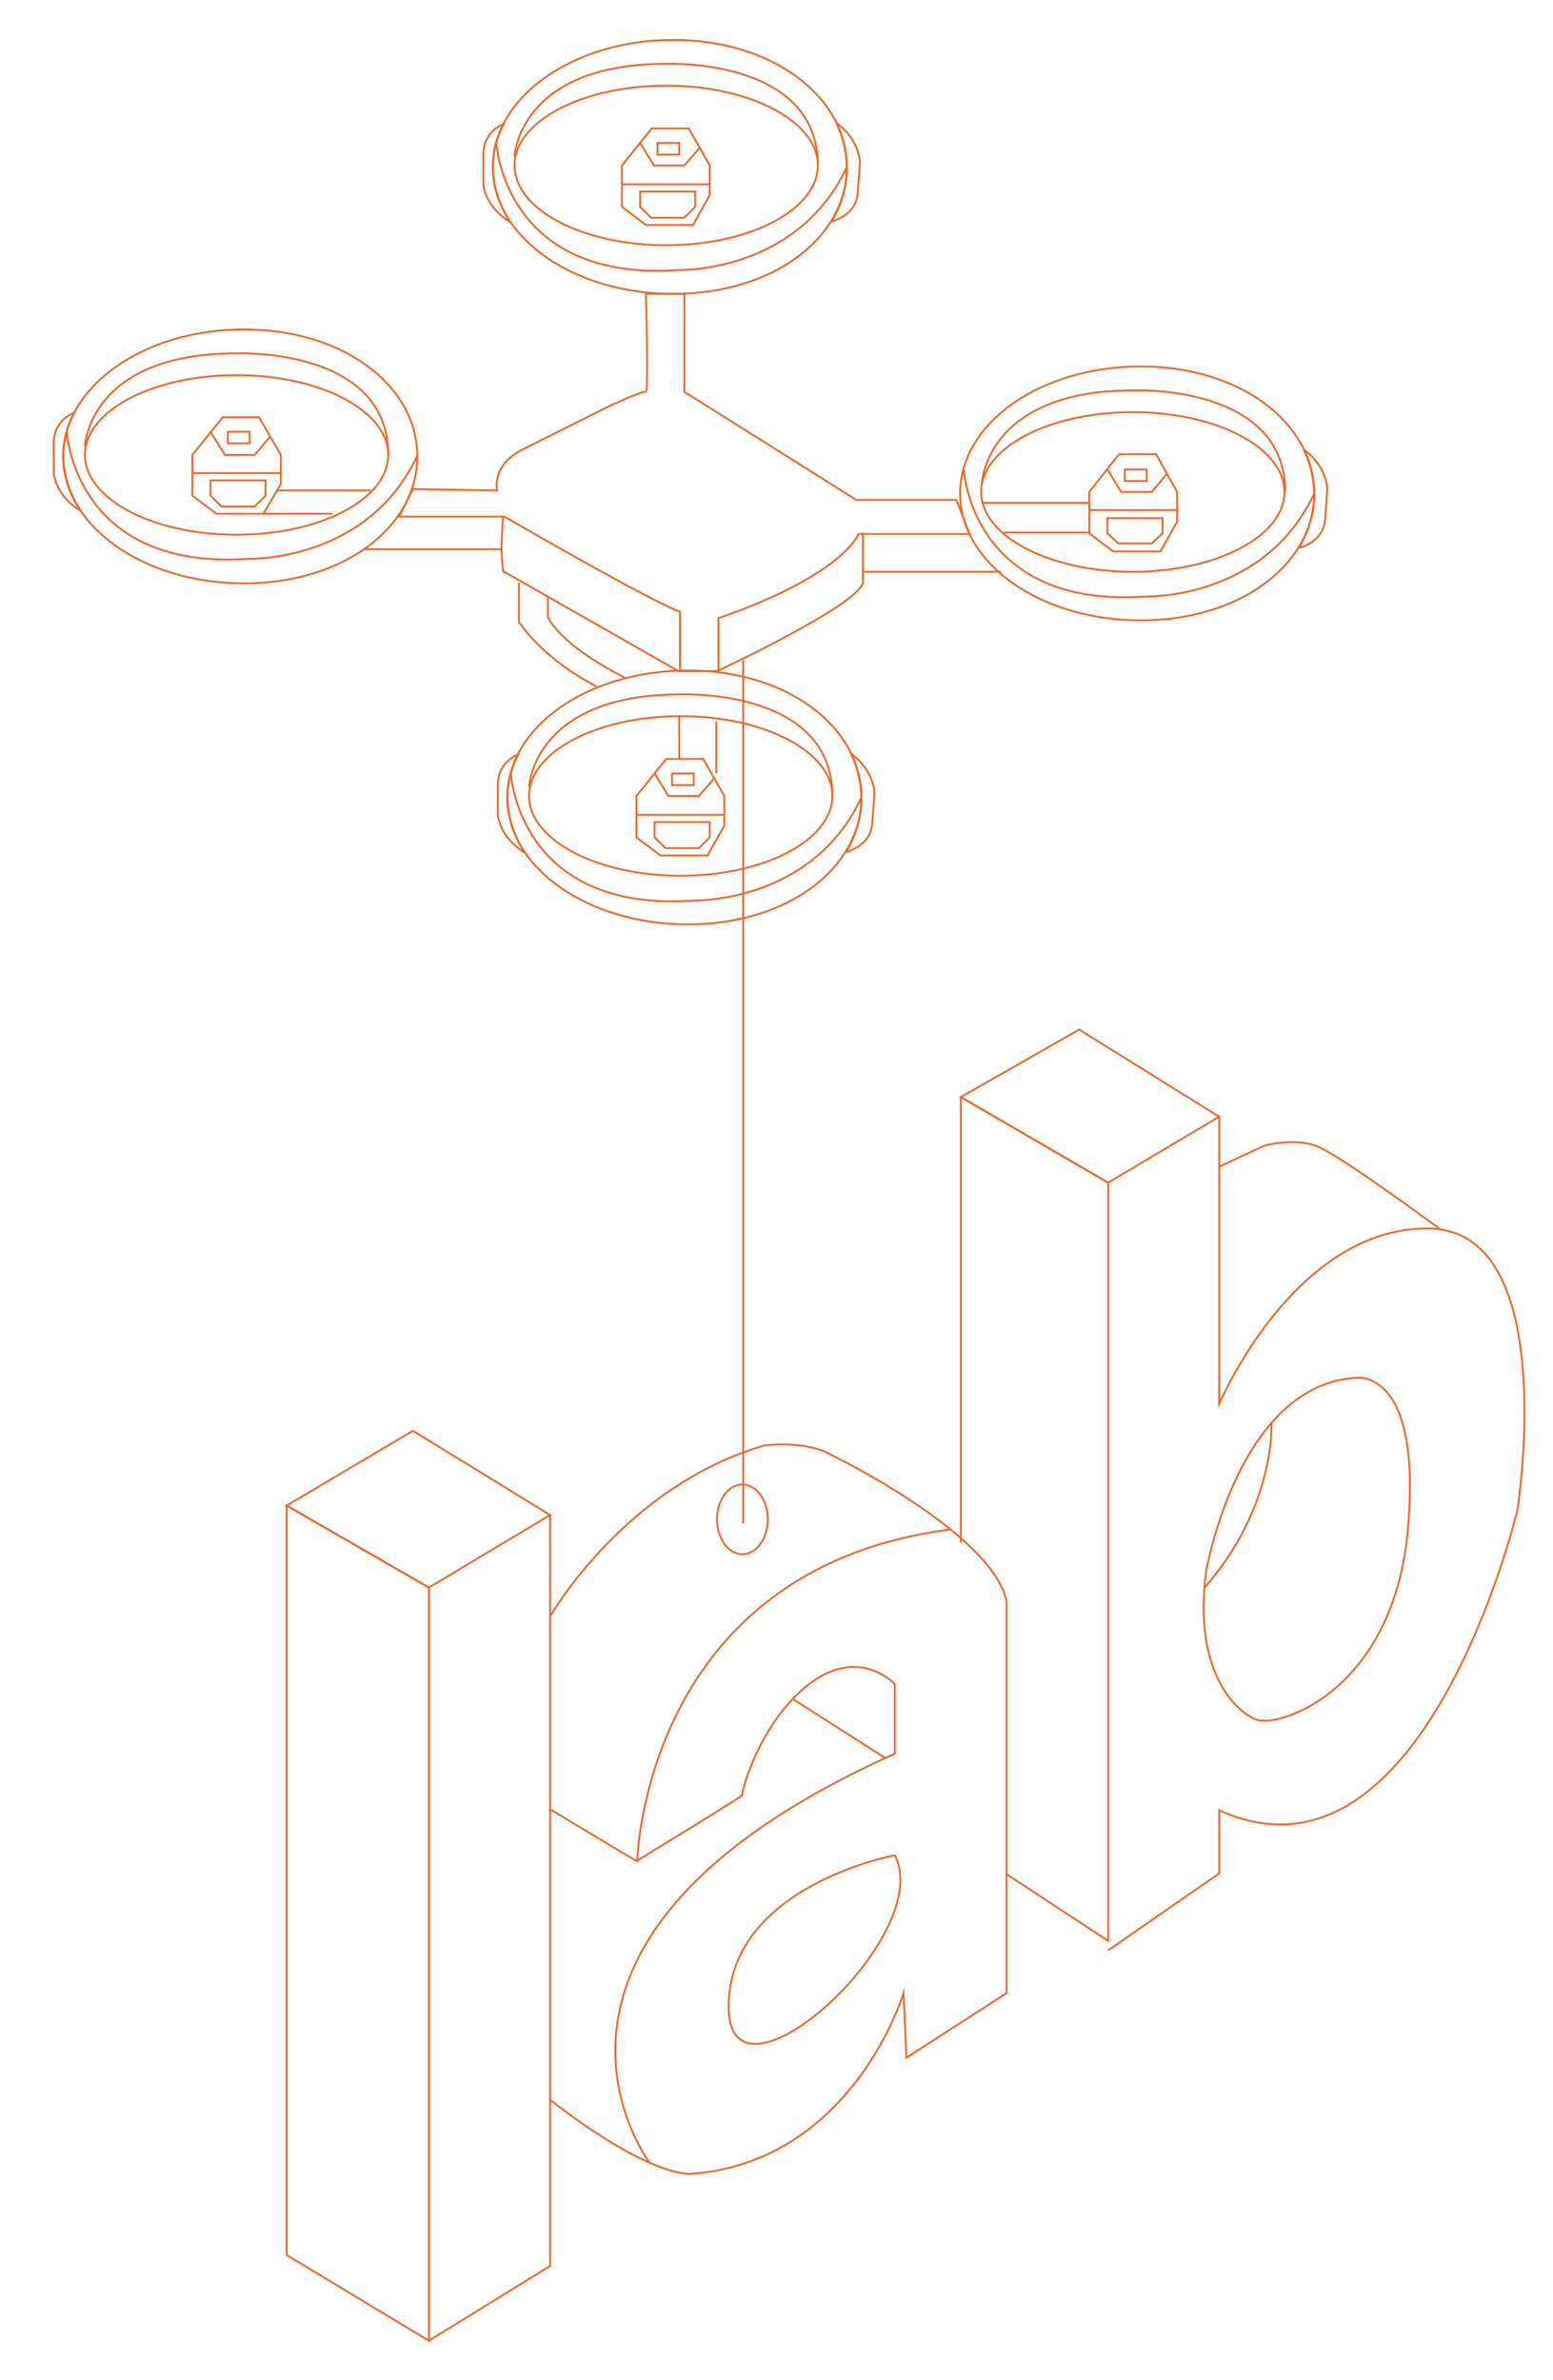 <?xml version="1.0" encoding="utf-8"?>
<!-- Generator: Adobe Illustrator 25.1.0, SVG Export Plug-In . SVG Version: 6.00 Build 0)  -->
<svg version="1.1" id="Layer_1" xmlns="http://www.w3.org/2000/svg" xmlns:xlink="http://www.w3.org/1999/xlink" x="0px" y="0px"
	 viewBox="0 0 214 328" style="enable-background:new 0 0 214 328;" xml:space="preserve">
<style type="text/css">
	.st0{fill:none;stroke:#F16522;stroke-width:0.25;stroke-miterlimit:10;}
</style>
<path class="st0" d="M68.5,67.6c0,0-0.9-3.6,3.8-5.8L83.9,56c0,0,4.7-2.2,5.1-2c0.4,0.2,0-13.5,0-13.5h5.3V54L118,68.9h13.8l1.8,4.7
	h-15.3c0,0-2,5.6-19.3,11.6v7.3h-5.3v-8.2c0,0-1.8-0.2-24.2-13.1H55l1.9-3.8L68.5,67.6z"/>
<ellipse class="st0" cx="32.6" cy="62.7" rx="20.9" ry="11"/>
<path class="st0" d="M11.7,61.5c0,0,0.5-12.8,20.9-12.8c0,0,20.9-0.9,20.9,14"/>
<path class="st0" d="M57.5,62.9c0,9.7-10.1,17.5-23.9,17.5S8.7,72.5,8.7,62.9s11.1-17.5,24.9-17.5S57.5,53.2,57.5,62.9z"/>
<path class="st0" d="M9.2,59.5c0,0,1,19.3,25.3,17.5c0,0,16.2,0.4,23-14.2"/>
<polygon class="st0" points="26.5,62.7 26.5,68.3 29.8,70.8 36.3,70.8 38.7,66.7 38.7,62.7 35.7,57.5 30.7,57.5 "/>
<polyline class="st0" points="29,59.5 31,62.7 35.1,62.7 37.2,60.2 "/>
<line class="st0" x1="26.5" y1="65.2" x2="38.7" y2="65.2"/>
<rect x="31.4" y="59.5" class="st0" width="3" height="1.6"/>
<polygon class="st0" points="29,66.2 36.6,66.2 36.6,68.3 35.1,69.8 30.5,69.8 29,68.3 "/>
<path class="st0" d="M38.2,67.6"/>
<line class="st0" x1="51.1" y1="67.6" x2="38.2" y2="67.6"/>
<line class="st0" x1="36.3" y1="70.8" x2="45.8" y2="70.8"/>
<path class="st0" d="M10.2,56.9c0,0-2.8,0.9-2.8,4.2v4.1c0,0,0.2,3.1,3.7,5.2C11.2,70.4,6.4,64.3,10.2,56.9z"/>
<polyline class="st0" points="69.3,71.1 69.1,75.7 50.1,75.7 "/>
<ellipse class="st0" cx="156.1" cy="67.8" rx="20.9" ry="11"/>
<path class="st0" d="M135.3,66.6c0,0,0.5-12.8,20.9-12.8c0,0,20.9-0.9,20.9,14"/>
<path class="st0" d="M181.1,68c0,9.7-10.1,17.5-23.9,17.5s-24.9-7.8-24.9-17.5s11.1-17.5,24.9-17.5S181.1,58.4,181.1,68z"/>
<path class="st0" d="M132.8,64.7c0,0,1,19.3,25.3,17.5c0,0,16.2,0.4,23-14.2"/>
<polygon class="st0" points="150.1,67.8 150.1,73.5 153.4,76 159.9,76 162.2,71.9 162.2,67.8 159.3,62.6 154.2,62.6 "/>
<polyline class="st0" points="152.6,64.7 154.5,67.8 158.7,67.8 160.8,65.3 "/>
<line class="st0" x1="150.1" y1="70.3" x2="162.2" y2="70.3"/>
<rect x="155" y="64.7" class="st0" width="3" height="1.6"/>
<polygon class="st0" points="152.6,71.4 160.2,71.4 160.2,73.5 158.7,74.9 154.1,74.9 152.6,73.5 "/>
<path class="st0" d="M161.8,72.7"/>
<path class="st0" d="M179,75.5c0,0,3.4-0.7,3.6-4l0.3-4.1c0,0,0-3.1-3.3-5.5C179.6,61.9,183.3,68.3,179,75.5z"/>
<path class="st0" d="M69.1,75.7l0.2,3l24.2,13.8h5.3c0,0,18.9-8.8,20.1-12.1v-7"/>
<line class="st0" x1="119" y1="78.8" x2="137.9" y2="78.8"/>
<ellipse class="st0" cx="91.8" cy="22.8" rx="20.9" ry="11"/>
<path class="st0" d="M70.9,21.6c0,0,0.5-12.8,20.9-12.8c0,0,20.9-0.9,20.9,14"/>
<path class="st0" d="M116.7,23c0,9.7-10.1,17.5-23.9,17.5S67.9,32.7,67.9,23S79.1,5.5,92.8,5.5S116.7,13.4,116.7,23z"/>
<path class="st0" d="M68.4,19.7c0,0,1,19.3,25.3,17.5c0,0,16.2,0.4,23-14.2"/>
<polygon class="st0" points="85.7,22.8 85.7,28.5 89,31 95.5,31 97.8,26.9 97.8,22.8 94.9,17.7 89.8,17.7 "/>
<polyline class="st0" points="88.2,19.7 90.1,22.8 94.3,22.8 96.4,20.4 "/>
<line class="st0" x1="85.7" y1="25.4" x2="97.8" y2="25.4"/>
<rect x="90.6" y="19.7" class="st0" width="3" height="1.6"/>
<polygon class="st0" points="88.2,26.4 95.8,26.4 95.8,28.5 94.3,30 89.7,30 88.2,28.5 "/>
<path class="st0" d="M97.4,27.7"/>
<path class="st0" d="M97.4,27.7"/>
<path class="st0" d="M110.3,27.7"/>
<path class="st0" d="M105,31"/>
<path class="st0" d="M95.5,31"/>
<path class="st0" d="M69.4,17.1c0,0-2.8,0.9-2.8,4.2v4.1c0,0,0.2,3.1,3.7,5.2C70.4,30.6,65.6,24.5,69.4,17.1z"/>
<path class="st0" d="M114.6,30.5c0,0,3.4-0.7,3.6-4l0.3-4.1c0,0,0-3.1-3.3-5.5C115.2,16.9,118.9,23.4,114.6,30.5z"/>
<ellipse class="st0" cx="93.8" cy="109.7" rx="20.9" ry="11"/>
<path class="st0" d="M72.9,108.5c0,0,0.5-12.8,20.9-12.8c0,0,20.9-0.9,20.9,14"/>
<path class="st0" d="M118.7,109.9c0,9.7-10.1,17.5-23.9,17.5s-24.9-7.8-24.9-17.5s11.1-17.5,24.9-17.5S118.7,100.3,118.7,109.9z"/>
<path class="st0" d="M70.4,106.6c0,0,1,19.3,25.3,17.5c0,0,16.2,0.4,23-14.2"/>
<polygon class="st0" points="87.7,109.7 87.7,115.4 91,117.9 97.5,117.9 99.8,113.8 99.8,109.7 96.9,104.6 91.8,104.6 "/>
<polyline class="st0" points="90.2,106.6 92.1,109.7 96.3,109.7 98.4,107.3 "/>
<line class="st0" x1="87.7" y1="112.3" x2="99.8" y2="112.3"/>
<rect x="92.6" y="106.6" class="st0" width="3" height="1.6"/>
<polygon class="st0" points="90.2,113.3 97.8,113.3 97.8,115.4 96.3,116.9 91.7,116.9 90.2,115.4 "/>
<path class="st0" d="M99.4,114.6"/>
<path class="st0" d="M99.4,114.6"/>
<path class="st0" d="M112.3,114.6"/>
<path class="st0" d="M107,117.9"/>
<path class="st0" d="M97.5,117.9"/>
<path class="st0" d="M71.4,104c0,0-2.8,0.9-2.8,4.2v4.1c0,0,0.2,3.1,3.7,5.2C72.4,117.5,67.6,111.4,71.4,104z"/>
<path class="st0" d="M116.6,117.4c0,0,3.4-0.7,3.6-4l0.3-4.1c0,0,0-3.1-3.3-5.5C117.2,103.8,120.9,110.3,116.6,117.4z"/>
<path class="st0" d="M71.5,80.3v5.4c0,0,3.1,5,10.7,8.9"/>
<path class="st0" d="M75.5,82.2V85c0,0,1.2,3.6,10.6,8.4"/>
<line class="st0" x1="135.3" y1="69.3" x2="150.1" y2="69.3"/>
<line class="st0" x1="138.3" y1="73.4" x2="150.1" y2="73.4"/>
<line class="st0" x1="102.4" y1="210" x2="102.4" y2="91"/>
<polygon class="st0" points="39.5,207.5 39.5,310.8 59.1,322.6 59.1,218.8 "/>
<polygon class="st0" points="39.5,207.5 56.9,197.2 75.8,208.8 59.1,218.8 "/>
<polyline class="st0" points="75.8,208.8 75.8,312.3 59.1,322.6 "/>
<path class="st0" d="M75.8,222.8c0,0,10.2-18,29.6-23.6c0,0,5.8-0.7,9.1,1.3c0,0,22.2,10.7,24.2,20.2v54l-13.8,8.9l-0.4-8.9
	c0,0-6.9,23.1-29.1,24.9c0,0-5.3,0.9-19.6-10.2"/>
<path class="st0" d="M89.6,298.2c0,0-23.6-30.8,33.7-56.5v-9.6c0,0-4.9-5.3-11.8,0c-6.9,5.3-9.5,15.3-9.2,15.3s-14.6,9.1-14.6,9.1
	l-12-7.2"/>
<path class="st0" d="M87.8,256.6c0,0,0.8-40.3,43.1-45.8"/>
<path class="st0" d="M123.3,255.7c0,0-22.7,4.2-22.9,20.7C100.2,292.8,129.1,266.9,123.3,255.7z"/>
<line class="st0" x1="109.3" y1="234.2" x2="122" y2="242.3"/>
<polyline class="st0" points="138.7,258.3 152.7,267.5 152.7,163 132.4,151.2 132.4,212.6 "/>
<polygon class="st0" points="132.4,151.2 148.7,141.9 168,153.9 152.7,163 "/>
<path class="st0" d="M168,153.9v39.6c0,0,10.2-24.2,28.7-24.2s12.4,38.8,12.4,38.8s-12.9,54.2-41.1,41.4v8.7l-15.3,10.6"/>
<path class="st0" d="M166.2,216.6c0,0,4.4-25.8,20.7-26.7c0,0,9.1-1.4,7.1,20.9s-17.8,27.4-20.9,26.2S164.4,229.9,166.2,216.6z"/>
<path class="st0" d="M175.2,196.2c0,0,0.6,11.4-9.2,22.6"/>
<path class="st0" d="M168,160.8l6.2-2.9c0,0,4-1.1,7.1,0c3.1,1.1,17,11.4,17,11.4"/>
<ellipse class="st0" cx="102.3" cy="209.4" rx="3.5" ry="4.8"/>
<line class="st0" x1="93.6" y1="98.8" x2="93.6" y2="104.6"/>
<line class="st0" x1="98.7" y1="99.4" x2="98.7" y2="106.6"/>
</svg>
